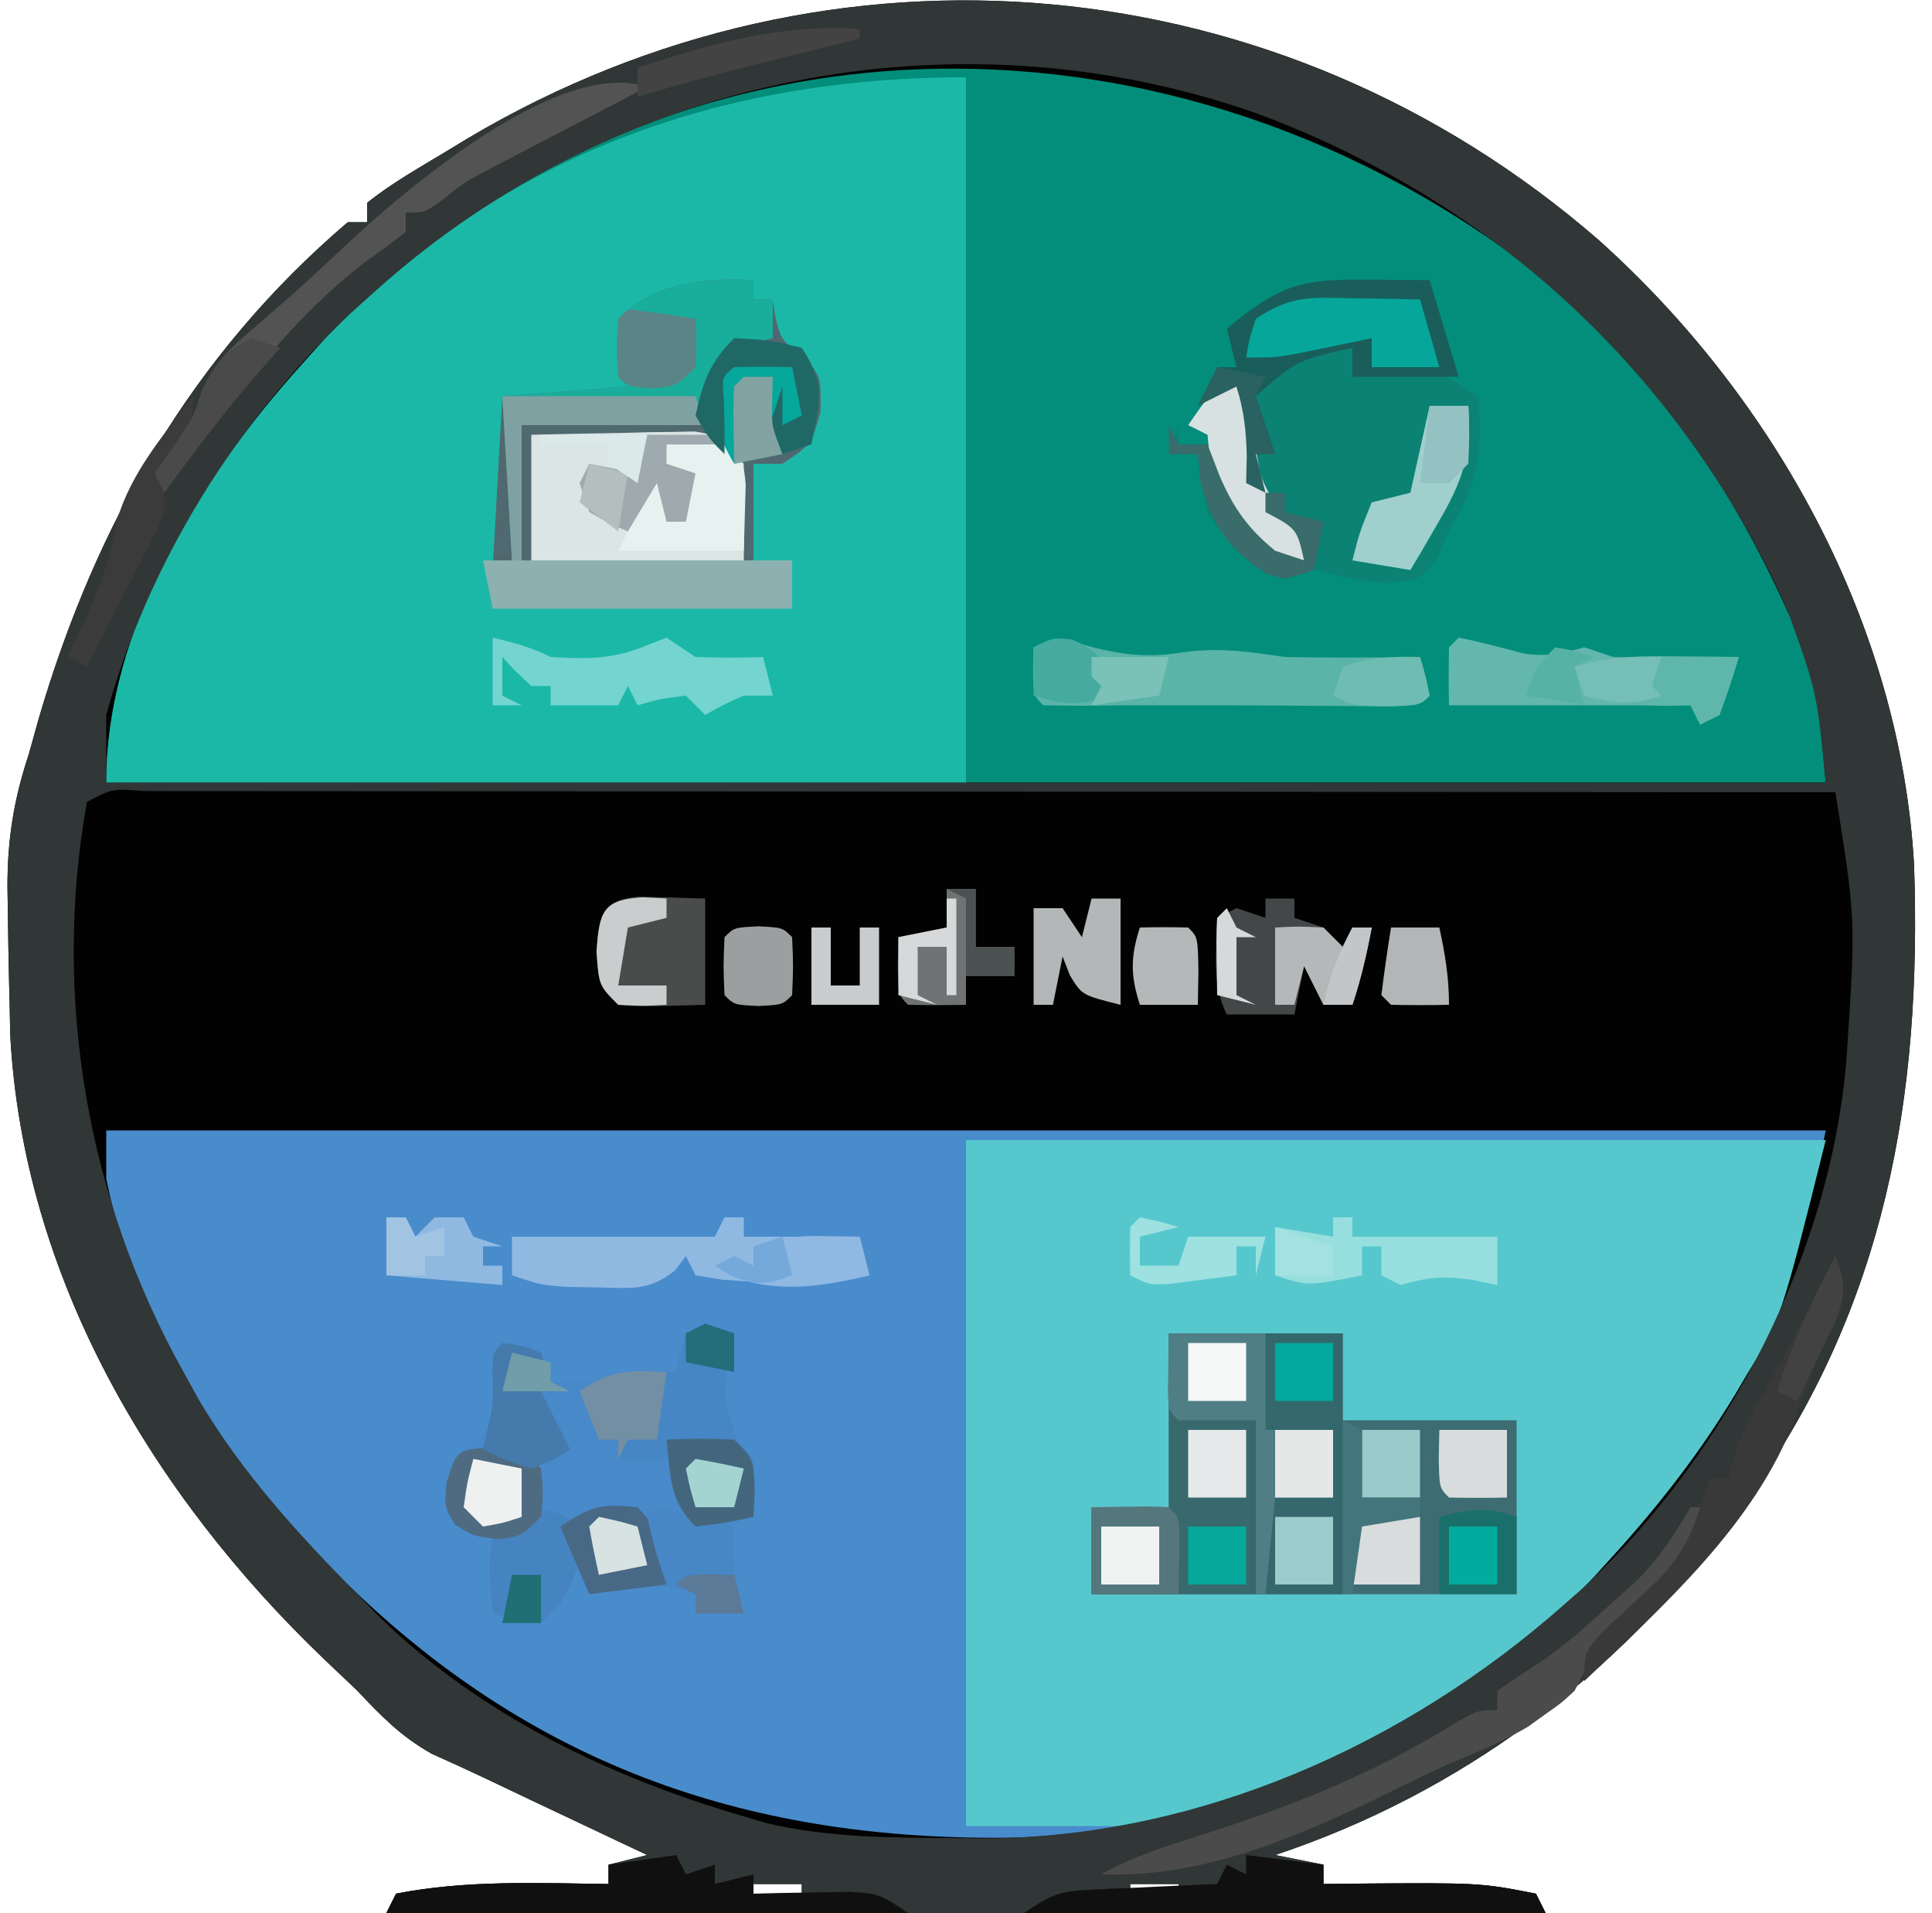<?xml version="1.0" encoding="UTF-8"?>
<svg version="1.1" xmlns="http://www.w3.org/2000/svg" width="200" height="198">
<path d="M0 0 C18.265 16.383 31.237 39.831 32.645 64.669 C33.468 88.612 29.697 110.286 15.502 130.153 C14.97 130.908 14.437 131.664 13.889 132.442 C1.896 148.643 -14.328 160.763 -33.498 167.153 C-31.848 167.483 -30.198 167.813 -28.498 168.153 C-28.498 168.813 -28.498 169.473 -28.498 170.153 C-27.58 170.141 -26.662 170.13 -25.717 170.118 C-12.281 170.019 -12.281 170.019 -6.498 171.153 C-6.168 171.813 -5.838 172.473 -5.498 173.153 C-45.098 173.153 -84.698 173.153 -125.498 173.153 C-125.168 172.493 -124.838 171.833 -124.498 171.153 C-117.239 169.73 -109.866 170.06 -102.498 170.153 C-102.498 169.493 -102.498 168.833 -102.498 168.153 C-101.178 167.823 -99.858 167.493 -98.498 167.153 C-99.042 166.896 -99.586 166.639 -100.147 166.375 C-102.639 165.197 -105.131 164.019 -107.623 162.841 C-108.907 162.234 -108.907 162.234 -110.217 161.616 C-111.893 160.823 -113.568 160.026 -115.241 159.225 C-117.083 158.35 -118.941 157.507 -120.802 156.673 C-123.977 154.883 -126.004 152.81 -128.498 150.153 C-129.644 149.055 -130.795 147.963 -131.951 146.876 C-149.721 129.867 -163.111 107.397 -164.443 82.204 C-164.461 81.197 -164.479 80.19 -164.498 79.153 C-164.517 78.429 -164.536 77.705 -164.555 76.959 C-164.617 74.44 -164.655 71.922 -164.685 69.403 C-164.705 68.196 -164.705 68.196 -164.726 66.964 C-164.731 61.996 -164.074 57.914 -162.498 53.153 C-162.165 51.958 -161.833 50.763 -161.49 49.532 C-155.61 29.445 -145.611 11.88 -129.498 -1.847 C-128.838 -1.847 -128.178 -1.847 -127.498 -1.847 C-127.498 -2.507 -127.498 -3.167 -127.498 -3.847 C-125.001 -5.862 -122.178 -7.438 -119.435 -9.097 C-118.619 -9.591 -117.803 -10.086 -116.962 -10.595 C-79.25 -32.918 -32.947 -28.615 0 0 Z M-43.498 169.153 C-39.498 170.153 -39.498 170.153 -39.498 170.153 Z M-87.498 170.153 C-87.498 170.483 -87.498 170.813 -87.498 171.153 C-85.848 171.153 -84.198 171.153 -82.498 171.153 C-82.498 170.823 -82.498 170.493 -82.498 170.153 C-84.148 170.153 -85.798 170.153 -87.498 170.153 Z M-48.498 170.153 C-48.498 170.483 -48.498 170.813 -48.498 171.153 C-46.848 171.153 -45.198 171.153 -43.498 171.153 C-43.498 170.823 -43.498 170.493 -43.498 170.153 C-45.148 170.153 -46.798 170.153 -48.498 170.153 Z M-81.498 171.153 C-77.498 172.153 -77.498 172.153 -77.498 172.153 Z M-54.498 171.153 C-54.498 171.483 -54.498 171.813 -54.498 172.153 C-52.848 172.153 -51.198 172.153 -49.498 172.153 C-49.498 171.823 -49.498 171.493 -49.498 171.153 C-51.148 171.153 -52.798 171.153 -54.498 171.153 Z " fill="#020202" transform="translate(165.498,24.847)"/>
<path d="M0 0 C11.164 9.233 19.121 21.213 25.062 34.312 C25.493 35.244 25.493 35.244 25.933 36.194 C28.298 41.753 28.349 45.493 29 52 C-29.74 52 -88.48 52 -149 52 C-149 36.119 -139.408 20.603 -129 9 C-128.188 8.094 -127.376 7.188 -126.539 6.254 C-92.09 -30.165 -37.953 -30.156 0 0 Z " fill="#038E7B" transform="translate(160,29)"/>
<path d="M0 0 C58.74 0 117.48 0 178 0 C174.588 17.058 167.755 31.125 156 44 C155.341 44.728 154.683 45.457 154.004 46.207 C138.988 62.008 115.627 72.54 93.898 73.203 C67.016 73.585 44.568 66.012 25 47 C24.388 46.45 23.775 45.899 23.145 45.332 C12.182 35.172 2.896 19.66 0 5 C0 3.35 0 1.7 0 0 Z " fill="#498CCC" transform="translate(11,117)"/>
<path d="M0 0 C0 24.09 0 48.18 0 73 C-29.37 73 -58.74 73 -89 73 C-89 57.119 -79.408 41.603 -69 30 C-68.188 29.094 -67.376 28.188 -66.539 27.254 C-48.556 8.243 -25.829 0 0 0 Z " fill="#1BB8A7" transform="translate(100,8)"/>
<path d="M0 0 C29.37 0 58.74 0 89 0 C84.363 18.548 84.363 18.548 80.812 24.312 C80.425 24.969 80.038 25.626 79.639 26.303 C75.986 32.339 71.753 37.787 67 43 C66.343 43.727 65.685 44.454 65.008 45.203 C52.614 58.244 35.212 66.485 18 71 C12.06 71 6.12 71 0 71 C0 47.57 0 24.14 0 0 Z " fill="#56C8CD" transform="translate(100,118)"/>
<path d="M0 0 C18.265 16.383 31.237 39.831 32.645 64.669 C33.468 88.612 29.697 110.286 15.502 130.153 C14.97 130.908 14.437 131.664 13.889 132.442 C1.896 148.643 -14.328 160.763 -33.498 167.153 C-31.848 167.483 -30.198 167.813 -28.498 168.153 C-28.498 168.813 -28.498 169.473 -28.498 170.153 C-27.58 170.141 -26.662 170.13 -25.717 170.118 C-12.281 170.019 -12.281 170.019 -6.498 171.153 C-6.168 171.813 -5.838 172.473 -5.498 173.153 C-45.098 173.153 -84.698 173.153 -125.498 173.153 C-125.168 172.493 -124.838 171.833 -124.498 171.153 C-117.239 169.73 -109.866 170.06 -102.498 170.153 C-102.498 169.493 -102.498 168.833 -102.498 168.153 C-101.178 167.823 -99.858 167.493 -98.498 167.153 C-99.042 166.896 -99.586 166.639 -100.147 166.375 C-102.639 165.197 -105.131 164.019 -107.623 162.841 C-108.907 162.234 -108.907 162.234 -110.217 161.616 C-111.893 160.823 -113.568 160.026 -115.241 159.225 C-117.083 158.35 -118.941 157.507 -120.802 156.673 C-123.977 154.883 -126.004 152.81 -128.498 150.153 C-129.644 149.055 -130.795 147.963 -131.951 146.876 C-149.721 129.867 -163.111 107.397 -164.443 82.204 C-164.461 81.197 -164.479 80.19 -164.498 79.153 C-164.517 78.429 -164.536 77.705 -164.555 76.959 C-164.617 74.44 -164.655 71.922 -164.685 69.403 C-164.705 68.196 -164.705 68.196 -164.726 66.964 C-164.731 61.996 -164.074 57.914 -162.498 53.153 C-162.165 51.958 -161.833 50.763 -161.49 49.532 C-155.61 29.445 -145.611 11.88 -129.498 -1.847 C-128.838 -1.847 -128.178 -1.847 -127.498 -1.847 C-127.498 -2.507 -127.498 -3.167 -127.498 -3.847 C-125.001 -5.862 -122.178 -7.438 -119.435 -9.097 C-118.619 -9.591 -117.803 -10.086 -116.962 -10.595 C-79.25 -32.918 -32.947 -28.615 0 0 Z M-126.498 5.153 C-127.404 5.965 -128.31 6.777 -129.244 7.614 C-141.015 18.748 -150.189 33.441 -154.498 49.153 C-154.498 51.463 -154.498 53.773 -154.498 56.153 C-95.758 56.153 -37.018 56.153 23.502 56.153 C22.601 46.868 22.601 46.868 19.627 38.528 C19.323 37.855 19.019 37.182 18.706 36.488 C7.671 13.102 -11.254 -4.149 -35.456 -13.132 C-66.692 -24.076 -101.777 -17.021 -126.498 5.153 Z M-156.498 58.153 C-160.127 78.314 -156.457 99.37 -146.498 117.153 C-145.963 118.124 -145.428 119.094 -144.877 120.094 C-140.39 127.659 -134.634 133.923 -128.498 140.153 C-127.717 140.959 -126.935 141.764 -126.131 142.594 C-115.699 152.692 -102.335 159.132 -88.498 163.153 C-87.239 163.52 -87.239 163.52 -85.955 163.895 C-79.527 165.387 -73.002 165.352 -66.435 165.403 C-65.513 165.413 -64.591 165.422 -63.64 165.432 C-41.441 165.327 -19.934 155.747 -3.498 141.153 C-2.813 140.551 -2.129 139.949 -1.424 139.329 C13.486 125.357 24.4 104.217 25.724 83.713 C26.6 70.26 26.6 70.26 24.502 57.153 C1.05 57.13 -22.401 57.112 -45.853 57.101 C-56.742 57.096 -67.63 57.089 -78.518 57.078 C-88.005 57.068 -97.491 57.061 -106.978 57.059 C-112.004 57.058 -117.03 57.055 -122.057 57.047 C-126.782 57.041 -131.507 57.038 -136.232 57.04 C-137.972 57.04 -139.711 57.038 -141.451 57.034 C-143.815 57.029 -146.18 57.03 -148.544 57.033 C-149.242 57.03 -149.939 57.027 -150.658 57.024 C-153.855 56.766 -153.855 56.766 -156.498 58.153 Z M-43.498 169.153 C-39.498 170.153 -39.498 170.153 -39.498 170.153 Z M-87.498 170.153 C-87.498 170.483 -87.498 170.813 -87.498 171.153 C-85.848 171.153 -84.198 171.153 -82.498 171.153 C-82.498 170.823 -82.498 170.493 -82.498 170.153 C-84.148 170.153 -85.798 170.153 -87.498 170.153 Z M-48.498 170.153 C-48.498 170.483 -48.498 170.813 -48.498 171.153 C-46.848 171.153 -45.198 171.153 -43.498 171.153 C-43.498 170.823 -43.498 170.493 -43.498 170.153 C-45.148 170.153 -46.798 170.153 -48.498 170.153 Z M-81.498 171.153 C-77.498 172.153 -77.498 172.153 -77.498 172.153 Z M-54.498 171.153 C-54.498 171.483 -54.498 171.813 -54.498 172.153 C-52.848 172.153 -51.198 172.153 -49.498 172.153 C-49.498 171.823 -49.498 171.493 -49.498 171.153 C-51.148 171.153 -52.798 171.153 -54.498 171.153 Z " fill="#303736" transform="translate(165.498,24.847)"/>
<path d="M0 0 C5.94 0 11.88 0 18 0 C18 2.97 18 5.94 18 9 C23.94 9 29.88 9 36 9 C36 14.94 36 20.88 36 27 C21.48 27 6.96 27 -8 27 C-8 24.03 -8 21.06 -8 18 C-5.36 18 -2.72 18 0 18 C0 12.06 0 6.12 0 0 Z " fill="#3D6C73" transform="translate(121,138)"/>
<path d="M0 0 C0 0.66 0 1.32 0 2 C0.66 2 1.32 2 2 2 C2.124 2.866 2.124 2.866 2.25 3.75 C2.846 6.185 2.846 6.185 5.125 7.812 C7 10 7 10 6.938 13.625 C6 17 6 17 3 19 C2.01 19 1.02 19 0 19 C0 22.3 0 25.6 0 29 C0.99 29.33 1.98 29.66 3 30 C-6.9 30 -16.8 30 -27 30 C-26.505 21.09 -26.505 21.09 -26 12 C-19.565 11.505 -19.565 11.505 -13 11 C-13.33 10.67 -13.66 10.34 -14 10 C-14.188 7.062 -14.188 7.062 -14 4 C-10.288 0.288 -5.097 -0.309 0 0 Z " fill="#50686F" transform="translate(78,29)"/>
<path d="M0 0 C0.99 0.33 1.98 0.66 3 1 C2.893 1.603 2.786 2.207 2.676 2.828 C1.736 7.745 1.736 7.745 3.438 12.188 C3.953 12.786 4.469 13.384 5 14 C5.188 17.25 5.188 17.25 5 20 C4.34 20 3.68 20 3 20 C2.92 23.522 2.96 26.62 4 30 C2.35 30 0.7 30 -1 30 C-1 29.34 -1 28.68 -1 28 C-4.982 26.946 -7.982 27.159 -12 28 C-13.32 25.36 -14.64 22.72 -16 20 C-16.99 20.66 -17.98 21.32 -19 22 C-21.892 22.361 -23.393 22.384 -25.875 20.812 C-27 19 -27 19 -26.938 16.562 C-26 14 -26 14 -23.938 12.125 C-21.61 10.015 -21.61 10.015 -21.75 6.25 C-21.874 4.641 -21.874 4.641 -22 3 C-20.68 2.67 -19.36 2.34 -18 2 C-17.34 3.32 -16.68 4.64 -16 6 C-14.334 6.043 -12.666 6.041 -11 6 C-10.67 5.67 -10.34 5.34 -10 5 C-7.667 4.959 -5.333 4.958 -3 5 C-2.876 4.361 -2.752 3.721 -2.625 3.062 C-2.316 2.042 -2.316 2.042 -2 1 C-1.34 0.67 -0.68 0.34 0 0 Z " fill="#4889CA" transform="translate(73,137)"/>
<path d="M0 0 C0 0.99 0 1.98 0 3 C1.031 2.965 1.031 2.965 2.082 2.93 C3.434 2.903 3.434 2.903 4.812 2.875 C5.706 2.852 6.599 2.829 7.52 2.805 C10 3 10 3 13 5 C13.57 10.696 12.992 14.013 10 19 C9.588 19.949 9.175 20.898 8.75 21.875 C7 24 7 24 3.562 24.375 C0.886 24.093 -1.417 23.646 -4 23 C-4.99 23.33 -5.98 23.66 -7 24 C-10.855 22.756 -12.811 20.321 -15 17 C-15.75 13.688 -15.75 13.688 -16 11 C-16.99 11 -17.98 11 -19 11 C-18.67 10.01 -18.34 9.02 -18 8 C-18 8.66 -18 9.32 -18 10 C-17.01 10 -16.02 10 -15 10 C-14.381 11.609 -14.381 11.609 -13.75 13.25 C-12.343 16.529 -10.809 18.718 -8 21 C-7.01 21.33 -6.02 21.66 -5 22 C-5.752 18.722 -5.752 18.722 -9 17 C-9.688 13.875 -9.688 13.875 -10 11 C-9.34 11 -8.68 11 -8 11 C-8.99 8.69 -9.98 6.38 -11 4 C-7.203 1.174 -4.814 -0.566 0 0 Z " fill="#0C8274" transform="translate(140,36)"/>
<path d="M0 0 C3.3 0 6.6 0 10 0 C10 3.3 10 6.6 10 10 C12.31 10 14.62 10 17 10 C17 12.31 17 14.62 17 17 C15.02 17 13.04 17 11 17 C10.67 20.3 10.34 23.6 10 27 C4.06 27 -1.88 27 -8 27 C-8 24.03 -8 21.06 -8 18 C-5.36 18 -2.72 18 0 18 C0 12.06 0 6.12 0 0 Z " fill="#38696D" transform="translate(121,138)"/>
<path d="M0 0 C3.105 -0.081 6.207 -0.14 9.312 -0.188 C10.194 -0.213 11.075 -0.238 11.982 -0.264 C13.254 -0.278 13.254 -0.278 14.551 -0.293 C15.721 -0.317 15.721 -0.317 16.915 -0.341 C19 0 19 0 22 3 C22 6.3 22 9.6 22 13 C14.74 13 7.48 13 0 13 C0 8.71 0 4.42 0 0 Z " fill="#DAE5E4" transform="translate(55,45)"/>
<path d="M0 0 C1.281 0.009 2.563 0.018 3.883 0.027 C4.87 0.039 5.858 0.051 6.875 0.062 C7.865 3.362 8.855 6.662 9.875 10.062 C6.245 10.062 2.615 10.062 -1.125 10.062 C-1.125 9.072 -1.125 8.082 -1.125 7.062 C-6.844 8.344 -6.844 8.344 -11.125 12.062 C-10.465 14.043 -9.805 16.023 -9.125 18.062 C-9.785 18.062 -10.445 18.062 -11.125 18.062 C-10.795 19.383 -10.465 20.703 -10.125 22.062 C-10.785 21.733 -11.445 21.402 -12.125 21.062 C-12.104 20.155 -12.084 19.247 -12.062 18.312 C-12.114 15.636 -12.347 13.593 -13.125 11.062 C-15.105 12.053 -15.105 12.053 -17.125 13.062 C-16.465 11.742 -15.805 10.422 -15.125 9.062 C-14.465 9.062 -13.805 9.062 -13.125 9.062 C-13.455 7.742 -13.785 6.423 -14.125 5.062 C-8.906 0.805 -6.784 -0.062 0 0 Z " fill="#195E5B" transform="translate(141.125,28.938)"/>
<path d="M0 0 C0 0.66 0 1.32 0 2 C0.66 2 1.32 2 2 2 C2 3.32 2 4.64 2 6 C1.216 6.206 0.432 6.412 -0.375 6.625 C-3.297 7.804 -3.297 7.804 -4.312 11.062 C-5.038 13.659 -5.038 13.659 -5 15 C-11.27 15 -17.54 15 -24 15 C-24 19.62 -24 24.24 -24 29 C-24.33 29 -24.66 29 -25 29 C-25.33 23.39 -25.66 17.78 -26 12 C-19.565 11.505 -19.565 11.505 -13 11 C-13.33 10.67 -13.66 10.34 -14 10 C-14.188 7.062 -14.188 7.062 -14 4 C-10.288 0.288 -5.097 -0.309 0 0 Z " fill="#19AD9C" transform="translate(78,29)"/>
<path d="M0 0 C3.222 0.78 5.724 1.081 9 0.562 C13.038 -0.024 15.853 0.416 19.875 1 C24.543 1.092 29.207 1.058 33.875 1 C34.438 2.938 34.438 2.938 34.875 5 C33.875 6 33.875 6 29.91 6.098 C28.253 6.091 26.595 6.079 24.938 6.062 C24.1 6.058 23.263 6.053 22.4 6.049 C20.846 6.04 19.292 6.029 17.739 6.016 C16.451 6.005 15.163 6 13.875 6 C10.208 6 6.542 6 2.875 6 C1.833 6.017 1.833 6.017 0.77 6.035 C-1.195 6.061 -3.16 6.032 -5.125 6 C-6.125 5 -6.125 5 -6.188 2.438 C-6.167 1.633 -6.146 0.829 -6.125 0 C-3.551 -1.287 -2.727 -0.76 0 0 Z " fill="#5AB4A8" transform="translate(113.125,67)"/>
<path d="M0 0 C0.99 0.33 1.98 0.66 3 1 C2.893 1.603 2.786 2.207 2.676 2.828 C1.736 7.745 1.736 7.745 3.438 12.188 C3.953 12.786 4.469 13.384 5 14 C5.188 17.25 5.188 17.25 5 20 C2.125 20.625 2.125 20.625 -1 21 C-3 19 -3 19 -3.125 16.375 C-3.084 15.591 -3.042 14.807 -3 14 C-4.98 14 -6.96 14 -9 14 C-9 13.34 -9 12.68 -9 12 C-9.66 12 -10.32 12 -11 12 C-11.66 10.35 -12.32 8.7 -13 7 C-9.356 4.571 -7.288 4.838 -3 5 C-2.876 4.361 -2.752 3.721 -2.625 3.062 C-2.419 2.382 -2.212 1.701 -2 1 C-1.34 0.67 -0.68 0.34 0 0 Z " fill="#4786C5" transform="translate(73,137)"/>
<path d="M0 0 C2.64 0 5.28 0 8 0 C8 8.91 8 17.82 8 27 C5.36 27 2.72 27 0 27 C0 23.37 0 19.74 0 16 C2.31 16.33 4.62 16.66 7 17 C7 14.69 7 12.38 7 10 C4.69 10 2.38 10 0 10 C0 6.7 0 3.4 0 0 Z " fill="#34686C" transform="translate(131,138)"/>
<path d="M0 0 C3.3 0 6.6 0 10 0 C10 3.3 10 6.6 10 10 C12.31 10 14.62 10 17 10 C17 12.31 17 14.62 17 17 C15.02 17 13.04 17 11 17 C10.67 20.3 10.34 23.6 10 27 C9.67 27 9.34 27 9 27 C9 21.06 9 15.12 9 9 C6.36 9 3.72 9 1 9 C0 8 0 8 -0.098 6.152 C-0.065 4.102 -0.033 2.051 0 0 Z " fill="#4F7E84" transform="translate(121,138)"/>
<path d="M0 0 C0.66 0 1.32 0 2 0 C2 0.66 2 1.32 2 2 C5.96 2 9.92 2 14 2 C14.495 3.98 14.495 3.98 15 6 C10.949 7.013 7.405 7.002 3.25 6.688 C2.1 6.609 0.95 6.53 -0.234 6.449 C-1.603 6.227 -1.603 6.227 -3 6 C-3.33 5.34 -3.66 4.68 -4 4 C-4.371 4.49 -4.742 4.98 -5.125 5.484 C-7.77 7.622 -9.644 7.332 -13 7.25 C-14.052 7.235 -15.104 7.219 -16.188 7.203 C-19 7 -19 7 -22 6 C-22 4.68 -22 3.36 -22 2 C-15.07 2 -8.14 2 -1 2 C-0.67 1.34 -0.34 0.68 0 0 Z " fill="#90B9E2" transform="translate(75,126)"/>
<path d="M0 0 C0.66 0 1.32 0 2 0 C0.587 4.654 -2.091 7.389 -5.562 10.625 C-9.564 14.251 -9.564 14.251 -12 19 C-13.383 20.281 -13.383 20.281 -15.125 21.5 C-15.684 21.902 -16.244 22.304 -16.82 22.719 C-19.179 24.105 -21.615 25.157 -24.14 26.206 C-27.169 27.499 -30.103 28.992 -33.062 30.438 C-41.878 34.63 -51.089 38.373 -61 38 C-57.758 36.172 -54.385 35.112 -50.856 33.995 C-41.435 31.015 -32.735 27.561 -24.301 22.324 C-22 21 -22 21 -20 21 C-20 20.34 -20 19.68 -20 19 C-18.578 18.023 -17.15 17.053 -15.693 16.128 C-13.016 14.344 -10.694 12.218 -8.312 10.062 C-7.381 9.228 -6.449 8.394 -5.488 7.535 C-3.145 5.148 -1.691 2.855 0 0 Z " fill="#4B4B4B" transform="translate(175,156)"/>
<path d="M0 0 C0.33 0.66 0.66 1.32 1 2 C1.99 1.67 2.98 1.34 4 1 C4 1.66 4 2.32 4 3 C5.32 2.67 6.64 2.34 8 2 C8 2.66 8 3.32 8 4 C8.904 3.977 9.807 3.954 10.738 3.93 C11.918 3.912 13.097 3.894 14.312 3.875 C16.07 3.84 16.07 3.84 17.863 3.805 C21 4 21 4 24 6 C6.18 6 -11.64 6 -30 6 C-29.67 5.34 -29.34 4.68 -29 4 C-21.742 2.577 -14.368 2.907 -7 3 C-7 2.34 -7 1.68 -7 1 C-3.535 0.505 -3.535 0.505 0 0 Z " fill="#101010" transform="translate(70,192)"/>
<path d="M0 0 C2.64 0.33 5.28 0.66 8 1 C8 1.66 8 2.32 8 3 C8.918 2.988 9.836 2.977 10.781 2.965 C24.217 2.866 24.217 2.866 30 4 C30.495 4.99 30.495 4.99 31 6 C13.18 6 -4.64 6 -23 6 C-20.037 4.024 -19.32 3.736 -15.988 3.586 C-15.231 3.547 -14.474 3.509 -13.693 3.469 C-12.908 3.438 -12.122 3.407 -11.312 3.375 C-10.515 3.336 -9.718 3.298 -8.896 3.258 C-6.931 3.164 -4.966 3.081 -3 3 C-2.67 2.34 -2.34 1.68 -2 1 C-1.34 1.33 -0.68 1.66 0 2 C0 1.34 0 0.68 0 0 Z " fill="#101010" transform="translate(129,192)"/>
<path d="M0 0 C2.256 0.439 4.454 1.037 6.676 1.625 C9.167 2.027 10.597 1.634 13 1 C13.99 1.33 14.98 1.66 16 2 C18.228 2.069 20.458 2.085 22.688 2.062 C23.867 2.053 25.046 2.044 26.262 2.035 C27.165 2.024 28.069 2.012 29 2 C28.398 4.02 27.727 6.021 27 8 C26.01 8.495 26.01 8.495 25 9 C24.67 8.34 24.34 7.68 24 7 C23.093 7 22.185 7 21.25 7 C13.833 7 6.417 7 -1 7 C-1.043 5 -1.041 3 -1 1 C-0.67 0.67 -0.34 0.34 0 0 Z " fill="#63B7AC" transform="translate(151,66)"/>
<path d="M0 0 C10.56 0 21.12 0 32 0 C32 1.65 32 3.3 32 5 C21.77 5 11.54 5 1 5 C0.67 3.35 0.34 1.7 0 0 Z " fill="#8CB1B0" transform="translate(50,58)"/>
<path d="M0 0 C-0.832 0.431 -0.832 0.431 -1.681 0.87 C-4.206 2.181 -6.728 3.497 -9.25 4.812 C-10.123 5.264 -10.995 5.716 -11.895 6.182 C-12.739 6.623 -13.583 7.065 -14.453 7.52 C-15.228 7.923 -16.003 8.326 -16.802 8.741 C-19.058 9.968 -19.058 9.968 -21.159 11.655 C-23 13 -23 13 -25 13 C-25 13.66 -25 14.32 -25 15 C-26.252 16.01 -27.555 16.957 -28.875 17.875 C-37.438 24.334 -43.755 33.369 -50 42 C-50.33 41.34 -50.66 40.68 -51 40 C-50.381 39.113 -49.763 38.226 -49.125 37.312 C-46.983 34.257 -46.983 34.257 -46.148 31.559 C-44.751 28.445 -43.087 26.961 -40.5 24.75 C-36.508 21.314 -36.508 21.314 -32.645 17.734 C-26.284 11.64 -9.506 -3.169 0 0 Z " fill="#535353" transform="translate(67,9)"/>
<path d="M0 0 C2.169 0.506 4 1 6 2 C9.651 2.207 12.342 2.269 15.75 0.875 C16.864 0.442 16.864 0.442 18 0 C18.99 0.66 19.98 1.32 21 2 C23.332 2.079 25.668 2.088 28 2 C28.33 3.32 28.66 4.64 29 6 C28.01 6 27.02 6 26 6 C23.85 6.95 23.85 6.95 22 8 C21.34 7.34 20.68 6.68 20 6 C17.397 6.32 17.397 6.32 15 7 C14.67 6.34 14.34 5.68 14 5 C13.67 5.66 13.34 6.32 13 7 C10.69 7 8.38 7 6 7 C6 6.34 6 5.68 6 5 C5.34 5 4.68 5 4 5 C2.375 3.5 2.375 3.5 1 2 C1 3.32 1 4.64 1 6 C1.66 6.33 2.32 6.66 3 7 C2.01 7 1.02 7 0 7 C0 4.69 0 2.38 0 0 Z " fill="#74D4D0" transform="translate(51,66)"/>
<path d="M0 0 C0.99 0 1.98 0 3 0 C3 0.66 3 1.32 3 2 C3.99 2.33 4.98 2.66 6 3 C6.66 3.66 7.32 4.32 8 5 C8.33 4.34 8.66 3.68 9 3 C9.66 3 10.32 3 11 3 C10.477 5.763 9.891 8.326 9 11 C8.01 11 7.02 11 6 11 C5.34 9.68 4.68 8.36 4 7 C3.67 8.65 3.34 10.3 3 12 C0.69 12 -1.62 12 -4 12 C-5.607 8.785 -5.057 5.564 -5 2 C-4.34 1.67 -3.68 1.34 -3 1 C-2.01 1.33 -1.02 1.66 0 2 C0 1.34 0 0.68 0 0 Z " fill="#434748" transform="translate(131,93)"/>
<path d="M0 0 C2.279 0.065 4.557 0.13 6.836 0.195 C6.836 3.825 6.836 7.455 6.836 11.195 C0 11.391 0 11.391 -2.164 11.195 C-4.164 9.195 -4.164 9.195 -4.414 5.695 C-4.147 1.955 -3.958 0.357 0 0 Z " fill="#4A4B4B" transform="translate(66.164,92.805)"/>
<path d="M0 0 C0.838 2.386 1.117 3.638 0.328 6.078 C-0.028 6.795 -0.383 7.512 -0.75 8.25 C-2.143 11.135 -3.227 13.73 -4.188 16.812 C-8.196 27.617 -17.819 36.231 -26 44 C-26 41 -26 41 -23.883 38.695 C-22.05 36.987 -20.216 35.278 -18.383 33.57 C-16.026 31.028 -15.024 29.266 -14 26 C-13.67 25.01 -13.34 24.02 -13 23 C-12.34 23 -11.68 23 -11 23 C-10.893 22.448 -10.786 21.897 -10.676 21.328 C-9.865 18.536 -8.616 16.282 -7.188 13.75 C-4.664 9.22 -2.284 4.655 0 0 Z " fill="#393939" transform="translate(190,130)"/>
<path d="M0 0 C2.875 -0.125 2.875 -0.125 6 0 C8 2 8 2 8.195 4.164 C8.13 6.443 8.065 8.721 8 11 C3.71 11 -0.58 11 -5 11 C-3.68 8.36 -2.36 5.72 -1 3 C-0.34 3.33 0.32 3.66 1 4 C0.67 5.32 0.34 6.64 0 8 C0.66 7.67 1.32 7.34 2 7 C2 5.68 2 4.36 2 3 C1.34 2.67 0.68 2.34 0 2 C0 1.34 0 0.68 0 0 Z " fill="#E6F2F0" transform="translate(69,46)"/>
<path d="M0 0 C1.272 0.018 2.545 0.036 3.855 0.055 C5.319 0.089 5.319 0.089 6.812 0.125 C7.473 2.435 8.133 4.745 8.812 7.125 C6.503 7.125 4.192 7.125 1.812 7.125 C1.812 6.135 1.812 5.145 1.812 4.125 C1.125 4.269 0.438 4.414 -0.27 4.562 C-1.171 4.748 -2.072 4.934 -3 5.125 C-3.893 5.311 -4.787 5.496 -5.707 5.688 C-8.188 6.125 -8.188 6.125 -11.188 6.125 C-10.875 4.25 -10.875 4.25 -10.188 2.125 C-6.451 -0.366 -4.443 -0.082 0 0 Z " fill="#06A79A" transform="translate(140.188,30.875)"/>
<path d="M0 0 C0.66 0 1.32 0 2 0 C2 0.66 2 1.32 2 2 C6.95 2 11.9 2 17 2 C17 3.65 17 5.3 17 7 C16.093 6.814 15.185 6.629 14.25 6.438 C11.252 6.034 9.808 6.198 7 7 C6.34 6.67 5.68 6.34 5 6 C5 5.01 5 4.02 5 3 C4.34 3 3.68 3 3 3 C3 3.99 3 4.98 3 6 C-2.625 7.125 -2.625 7.125 -6 6 C-6 4.35 -6 2.7 -6 1 C-3.03 1.495 -3.03 1.495 0 2 C0 1.34 0 0.68 0 0 Z " fill="#97DFDE" transform="translate(138,126)"/>
<path d="M0 0 C0.99 0 1.98 0 3 0 C3 1.98 3 3.96 3 6 C4.32 6 5.64 6 7 6 C7 6.99 7 7.98 7 9 C5.35 9 3.7 9 2 9 C2 9.99 2 10.98 2 12 C0 12.043 -2 12.041 -4 12 C-5 11 -5 11 -5.062 7.938 C-5.042 6.968 -5.021 5.999 -5 5 C-3.35 4.67 -1.7 4.34 0 4 C0 2.68 0 1.36 0 0 Z " fill="#707374" transform="translate(98,92)"/>
<path d="M0 0 C1.32 0 2.64 0 4 0 C4.349 4.898 3.468 7.659 1 11.875 C0.443 12.842 -0.114 13.809 -0.688 14.805 C-1.337 15.891 -1.337 15.891 -2 17 C-3.98 16.67 -5.96 16.34 -8 16 C-7.25 13.062 -7.25 13.062 -6 10 C-4.68 9.67 -3.36 9.34 -2 9 C-1.34 6.03 -0.68 3.06 0 0 Z " fill="#9FD0CE" transform="translate(148,42)"/>
<path d="M0 0 C6.152 -0.098 6.152 -0.098 8 0 C9 1 9 1 9.098 2.848 C9.049 5.924 9.049 5.924 9 9 C6.03 9 3.06 9 0 9 C0 6.03 0 3.06 0 0 Z " fill="#54777D" transform="translate(113,156)"/>
<path d="M0 0 C0.66 0 1.32 0 2 0 C3.007 2.886 3.942 5.593 4.375 8.625 C5.174 11.659 6.78 12.851 9 15 C9 15.99 9 16.98 9 18 C4.712 17.524 2.634 15.274 0 12 C-0.688 8.25 -0.688 8.25 -1 5 C-1.66 4.67 -2.32 4.34 -3 4 C-1.625 2 -1.625 2 0 0 Z " fill="#D7E1E1" transform="translate(126,40)"/>
<path d="M0 0 C0.557 0.392 1.114 0.784 1.688 1.188 C1.688 4.987 1.536 6.107 -0.312 9.188 C-0.973 9.848 -1.633 10.508 -2.312 11.188 C-4.938 10.812 -4.938 10.812 -7.312 10.188 C-7.745 4.907 -7.745 4.907 -7.312 2.188 C-4.677 -0.301 -3.51 -1.233 0 0 Z " fill="#4684C1" transform="translate(58.312,156.812)"/>
<path d="M0 0 C3.062 0.188 3.062 0.188 5.062 2.188 C5.312 4.688 5.312 4.688 5.062 7.188 C3.062 9.188 3.062 9.188 0.625 9.5 C-1.938 9.188 -1.938 9.188 -3.812 8 C-4.938 6.188 -4.938 6.188 -4.688 3.562 C-3.636 0.232 -3.636 0.232 0 0 Z " fill="#4F6B82" transform="translate(50.938,149.812)"/>
<path d="M0 0 C6.6 0 13.2 0 20 0 C20.33 0.99 20.66 1.98 21 3 C14.73 3 8.46 3 2 3 C2 7.62 2 12.24 2 17 C1.67 17 1.34 17 1 17 C0.67 11.39 0.34 5.78 0 0 Z " fill="#7FA1A1" transform="translate(52,41)"/>
<path d="M0 0 C0.99 0.103 1.98 0.206 3 0.312 C5 3.312 5 3.312 4.625 5.5 C4.419 6.098 4.213 6.696 4 7.312 C3.01 7.312 2.02 7.312 1 7.312 C1.33 8.303 1.66 9.293 2 10.312 C0.35 10.643 -1.3 10.973 -3 11.312 C-4.847 8.197 -5.381 5.93 -5 2.312 C-3 0.312 -3 0.312 0 0 Z " fill="#05A89B" transform="translate(79,36.688)"/>
<path d="M0 0 C2.565 2.565 2.54 4.477 3 8 C0.36 8.33 -2.28 8.66 -5 9 C-5.99 6.69 -6.98 4.38 -8 2 C-4.776 -0.149 -3.733 -0.383 0 0 Z " fill="#486985" transform="translate(66,156)"/>
<path d="M0 0 C2 0.25 2 0.25 4 1 C4.33 1.99 4.66 2.98 5 4 C5.66 4.33 6.32 4.66 7 5 C6.01 5 5.02 5 4 5 C4.99 6.98 5.98 8.96 7 11 C5.312 12.125 5.312 12.125 3 13 C0.25 12.125 0.25 12.125 -2 11 C-1.835 10.278 -1.67 9.556 -1.5 8.812 C-0.92 6.025 -0.92 6.025 -1 3.25 C-1 1 -1 1 0 0 Z " fill="#447AAC" transform="translate(52,139)"/>
<path d="M0 0 C1.812 0.375 1.812 0.375 4 1 C4.742 1.186 5.485 1.371 6.25 1.562 C6.827 1.707 7.405 1.851 8 2 C7.979 2.743 7.959 3.485 7.938 4.25 C7.993 6.705 8.307 8.661 9 11 C7.35 11 5.7 11 4 11 C4 10.34 4 9.68 4 9 C3.01 8.67 2.02 8.34 1 8 C-0.188 4.438 -0.188 4.438 -1 1 C-0.67 0.67 -0.34 0.34 0 0 Z " fill="#4787C6" transform="translate(68,156)"/>
<path d="M0 0 C0.99 0 1.98 0 3 0 C3 3.63 3 7.26 3 11 C-1 10 -1 10 -2.25 7.938 C-2.621 6.978 -2.621 6.978 -3 6 C-3.33 7.65 -3.66 9.3 -4 11 C-4.66 11 -5.32 11 -6 11 C-6 7.7 -6 4.4 -6 1 C-5.01 1 -4.02 1 -3 1 C-2.34 1.99 -1.68 2.98 -1 4 C-0.67 2.68 -0.34 1.36 0 0 Z " fill="#B3B7B8" transform="translate(113,93)"/>
<path d="M0 0 C1.756 0.014 1.756 0.014 3.547 0.027 C4.439 0.039 5.331 0.051 6.25 0.062 C5.648 2.083 4.977 4.084 4.25 6.062 C3.26 6.558 3.26 6.558 2.25 7.062 C1.92 6.402 1.59 5.742 1.25 5.062 C0.363 5.083 -0.524 5.104 -1.438 5.125 C-4.372 5.07 -6.905 4.732 -9.75 4.062 C-10.08 3.072 -10.41 2.083 -10.75 1.062 C-7.14 -0.072 -3.766 -0.038 0 0 Z " fill="#5FB6AB" transform="translate(173.75,67.938)"/>
<path d="M0 0 C0 2.64 0 5.28 0 8 C-2.64 8 -5.28 8 -8 8 C-8 5.36 -8 2.72 -8 0 C-4.713 -0.8 -3.29 -1.097 0 0 Z " fill="#1B6F6B" transform="translate(157,157)"/>
<path d="M0 0 C3.375 -0.125 3.375 -0.125 7 0 C9 2 9 2 9.125 5.125 C9.084 6.074 9.043 7.022 9 8 C6.125 8.625 6.125 8.625 3 9 C0.238 6.238 0.421 3.793 0 0 Z " fill="#44667C" transform="translate(69,149)"/>
<path d="M0 0 C2.31 0 4.62 0 7 0 C7 0.33 7 0.66 7 1 C5.35 1 3.7 1 2 1 C2 1.66 2 2.32 2 3 C2.99 3.33 3.98 3.66 5 4 C4.67 5.65 4.34 7.3 4 9 C3.34 9 2.68 9 2 9 C1.67 7.68 1.34 6.36 1 5 C-0.485 7.475 -0.485 7.475 -2 10 C-3.938 9.188 -3.938 9.188 -6 8 C-6.33 7.01 -6.66 6.02 -7 5 C-6.67 4.34 -6.34 3.68 -6 3 C-4.35 3.33 -2.7 3.66 -1 4 C-0.67 2.68 -0.34 1.36 0 0 Z " fill="#9EAAAD" transform="translate(67,45)"/>
<path d="M0 0 C0 3.701 -1.361 5.722 -3 9 C-3 9.99 -3 10.98 -3 12 C-3.734 13.809 -3.734 13.809 -4.75 15.793 C-5.111 16.505 -5.472 17.217 -5.844 17.951 C-6.225 18.689 -6.607 19.427 -7 20.188 C-7.382 20.937 -7.763 21.687 -8.156 22.459 C-9.099 24.309 -10.049 26.155 -11 28 C-11.66 27.67 -12.32 27.34 -13 27 C-12.734 26.443 -12.469 25.886 -12.195 25.312 C-10.468 21.58 -8.926 18.12 -8.188 14.062 C-7.002 8.578 -3.35 4.371 0 0 Z " fill="#3B3B3B" transform="translate(20,41)"/>
<path d="M0 0 C2.339 0.287 4.674 0.619 7 1 C7.125 3.375 7.125 3.375 7 6 C5 8 5 8 2.438 8.188 C0 8 0 8 -1 7 C-1.125 4 -1.125 4 -1 1 C-0.67 0.67 -0.34 0.34 0 0 Z " fill="#5B8486" transform="translate(65,32)"/>
<path d="M0 0 C1.887 0.031 1.887 0.031 3.812 0.062 C4.143 1.383 4.473 2.703 4.812 4.062 C-0.027 5.236 -4.92 5.993 -9.625 4.062 C-10.141 3.732 -10.656 3.402 -11.188 3.062 C-10.527 2.732 -9.867 2.402 -9.188 2.062 C-8.527 2.393 -7.867 2.723 -7.188 3.062 C-7.188 2.402 -7.188 1.742 -7.188 1.062 C-4.437 0.146 -2.828 -0.046 0 0 Z " fill="#8FB8E2" transform="translate(85.188,127.938)"/>
<path d="M0 0 C3.5 0.188 3.5 0.188 7 1 C9.567 4.85 8.833 6.586 8 11 C7.01 11.33 6.02 11.66 5 12 C4.67 11.34 4.34 10.68 4 10 C3.01 9.34 2.02 8.68 1 8 C1.99 8 2.98 8 4 8 C4.33 7.01 4.66 6.02 5 5 C5 6.32 5 7.64 5 9 C5.66 8.67 6.32 8.34 7 8 C6.67 6.35 6.34 4.7 6 3 C4 2.957 2 2.959 0 3 C-1.274 4.044 -1.274 4.044 -1.062 6.375 C-1.042 7.241 -1.021 8.107 -1 9 C-1 9.99 -1 10.98 -1 12 C-2.625 10.375 -2.625 10.375 -4 8 C-3.23 4.501 -2.544 2.544 0 0 Z " fill="#206866" transform="translate(76,35)"/>
<path d="M0 0 C0.66 0 1.32 0 2 0 C2.33 0.66 2.66 1.32 3 2 C3.66 1.34 4.32 0.68 5 0 C5.99 0 6.98 0 8 0 C8.33 0.66 8.66 1.32 9 2 C9.99 2.33 10.98 2.66 12 3 C11.34 3 10.68 3 10 3 C10 3.66 10 4.32 10 5 C10.66 5 11.32 5 12 5 C12 5.66 12 6.32 12 7 C8.04 6.67 4.08 6.34 0 6 C0 4.02 0 2.04 0 0 Z " fill="#90B9E2" transform="translate(40,126)"/>
<path d="M0 0 C2.5 0.125 2.5 0.125 3.5 1.125 C3.625 4.125 3.625 4.125 3.5 7.125 C2.5 8.125 2.5 8.125 0 8.25 C-2.5 8.125 -2.5 8.125 -3.5 7.125 C-3.625 4.125 -3.625 4.125 -3.5 1.125 C-2.5 0.125 -2.5 0.125 0 0 Z " fill="#9C9FA0" transform="translate(78.5,95.875)"/>
<path d="M0 0 C2.375 -0.125 2.375 -0.125 5 0 C5.66 0.66 6.32 1.32 7 2 C7.33 1.34 7.66 0.68 8 0 C8.66 0 9.32 0 10 0 C9.477 2.763 8.891 5.326 8 8 C7.01 8 6.02 8 5 8 C4.34 6.68 3.68 5.36 3 4 C2.67 5.32 2.34 6.64 2 8 C1.34 8 0.68 8 0 8 C0 5.36 0 2.72 0 0 Z " fill="#B5B8B9" transform="translate(132,96)"/>
<path d="M0 0 C-0.33 2.31 -0.66 4.62 -1 7 C-1.99 7 -2.98 7 -4 7 C-4.33 7.66 -4.66 8.32 -5 9 C-5 8.34 -5 7.68 -5 7 C-5.66 7 -6.32 7 -7 7 C-7.66 5.35 -8.32 3.7 -9 2 C-5.565 -0.29 -4.015 -0.178 0 0 Z " fill="#738FA4" transform="translate(69,142)"/>
<path d="M0 0 C1.454 0.031 1.454 0.031 2.938 0.062 C2.938 2.373 2.938 4.683 2.938 7.062 C0.627 7.062 -1.683 7.062 -4.062 7.062 C-4.105 5.063 -4.103 3.062 -4.062 1.062 C-3.062 0.062 -3.062 0.062 0 0 Z " fill="#D8DCDD" transform="translate(144.062,156.938)"/>
<path d="M0 0 C2.31 0 4.62 0 7 0 C7 2.31 7 4.62 7 7 C5 7.043 3 7.041 1 7 C0 6 0 6 -0.062 2.938 C-0.042 1.968 -0.021 0.999 0 0 Z " fill="#D8DCDC" transform="translate(149,148)"/>
<path d="M0 0 C0.33 0.66 0.66 1.32 1 2 C1.99 2 2.98 2 4 2 C4.619 3.609 4.619 3.609 5.25 5.25 C6.657 8.529 8.191 10.718 11 13 C11.99 13.33 12.98 13.66 14 14 C13.248 10.722 13.248 10.722 10 9 C10 8.34 10 7.68 10 7 C10.66 7 11.32 7 12 7 C12 7.66 12 8.32 12 9 C13.32 9.33 14.64 9.66 16 10 C15.67 11.65 15.34 13.3 15 15 C12 16 12 16 10.062 15.375 C6.216 12.811 4.272 10.202 3.25 5.688 C3.167 4.801 3.085 3.914 3 3 C2.01 3 1.02 3 0 3 C0 2.01 0 1.02 0 0 Z " fill="#396C6B" transform="translate(121,44)"/>
<path d="M0 0 C2.062 0.438 2.062 0.438 4 1 C2.68 1.33 1.36 1.66 0 2 C0 2.99 0 3.98 0 5 C1.32 5 2.64 5 4 5 C4.33 4.01 4.66 3.02 5 2 C7.64 2 10.28 2 13 2 C12.67 3.32 12.34 4.64 12 6 C12 5.01 12 4.02 12 3 C11.34 3 10.68 3 10 3 C10 3.99 10 4.98 10 6 C8.543 6.195 7.084 6.381 5.625 6.562 C4.813 6.667 4.001 6.771 3.164 6.879 C1 7 1 7 -1 6 C-1.043 4.334 -1.041 2.666 -1 1 C-0.67 0.67 -0.34 0.34 0 0 Z " fill="#9EE1E1" transform="translate(118,126)"/>
<path d="M0 0 C1.65 0 3.3 0 5 0 C5.597 2.763 6 5.16 6 8 C4 8.043 2 8.041 0 8 C-0.33 7.67 -0.66 7.34 -1 7 C-0.713 4.661 -0.381 2.326 0 0 Z " fill="#B3B6B7" transform="translate(144,96)"/>
<path d="M0 0 C1.666 -0.043 3.334 -0.041 5 0 C6 1 6 1 6.062 4.562 C6.042 5.697 6.021 6.831 6 8 C4.02 8 2.04 8 0 8 C-0.981 4.947 -0.981 3.053 0 0 Z " fill="#B5B8B9" transform="translate(118,96)"/>
<path d="M0 0 C1.98 0 3.96 0 6 0 C6 2.31 6 4.62 6 7 C4.02 7 2.04 7 0 7 C0 4.69 0 2.38 0 0 Z " fill="#9BCBCA" transform="translate(132,157)"/>
<path d="M0 0 C1.98 0 3.96 0 6 0 C6 2.31 6 4.62 6 7 C4.02 7 2.04 7 0 7 C0 4.69 0 2.38 0 0 Z " fill="#9BCACA" transform="translate(141,148)"/>
<path d="M0 0 C1.98 0 3.96 0 6 0 C6 2.31 6 4.62 6 7 C4.02 7 2.04 7 0 7 C0 4.69 0 2.38 0 0 Z " fill="#E6E8E8" transform="translate(132,148)"/>
<path d="M0 0 C1.98 0 3.96 0 6 0 C6 2.31 6 4.62 6 7 C4.02 7 2.04 7 0 7 C0 4.69 0 2.38 0 0 Z " fill="#E6E8E9" transform="translate(123,148)"/>
<path d="M0 0 C0.99 0.33 1.98 0.66 3 1 C2.134 1.99 1.268 2.98 0.375 4 C-2.942 7.862 -5.993 11.894 -9 16 C-9.33 15.34 -9.66 14.68 -10 14 C-9.381 13.113 -8.762 12.226 -8.125 11.312 C-5.971 8.212 -5.971 8.212 -5 5.312 C-3.796 2.529 -2.65 1.445 0 0 Z " fill="#4A4A4A" transform="translate(26,35)"/>
<path d="M0 0 C2.638 1.039 3.549 2.466 5.062 4.812 C2.49 6.432 1.386 6.857 -1.688 6.438 C-2.43 6.231 -3.172 6.025 -3.938 5.812 C-3.938 4.162 -3.938 2.513 -3.938 0.812 C-1.938 -0.188 -1.938 -0.188 0 0 Z " fill="#46AB9E" transform="translate(110.938,66.188)"/>
<path d="M0 0 C0.99 0.495 0.99 0.495 2 1 C2 3.31 2 5.62 2 8 C3.98 8 5.96 8 8 8 C8 8.66 8 9.32 8 10 C6.02 10.33 4.04 10.66 2 11 C1.67 13.31 1.34 15.62 1 18 C0.67 18 0.34 18 0 18 C0 12.06 0 6.12 0 0 Z " fill="#43767C" transform="translate(139,147)"/>
<path d="M0 0 C0.66 0 1.32 0 2 0 C2 1.98 2 3.96 2 6 C2.99 6 3.98 6 5 6 C5 4.02 5 2.04 5 0 C5.66 0 6.32 0 7 0 C7 2.64 7 5.28 7 8 C4.69 8 2.38 8 0 8 C0 5.36 0 2.72 0 0 Z " fill="#C9CCCD" transform="translate(84,96)"/>
<path d="M0 0 C0 0.33 0 0.66 0 1 C-1.611 1.398 -1.611 1.398 -3.254 1.805 C-4.69 2.161 -6.126 2.518 -7.562 2.875 C-8.267 3.049 -8.971 3.223 -9.697 3.402 C-14.16 4.513 -18.585 5.712 -23 7 C-23 6.01 -23 5.02 -23 4 C-15.198 1.514 -8.264 -0.57 0 0 Z " fill="#434343" transform="translate(89,3)"/>
<path d="M0 0 C0.784 0.041 1.567 0.083 2.375 0.125 C2.375 0.785 2.375 1.445 2.375 2.125 C1.055 2.455 -0.265 2.785 -1.625 3.125 C-1.955 5.105 -2.285 7.085 -2.625 9.125 C-0.975 9.125 0.675 9.125 2.375 9.125 C2.375 9.785 2.375 10.445 2.375 11.125 C0 11.25 0 11.25 -2.625 11.125 C-4.625 9.125 -4.625 9.125 -4.875 5.625 C-4.581 1.514 -4.259 0.203 0 0 Z " fill="#CACDCE" transform="translate(66.625,92.875)"/>
<path d="M0 0 C1.98 0 3.96 0 6 0 C6 1.98 6 3.96 6 6 C4.02 6 2.04 6 0 6 C0 4.02 0 2.04 0 0 Z " fill="#05A89B" transform="translate(123,158)"/>
<path d="M0 0 C1.98 0 3.96 0 6 0 C6 1.98 6 3.96 6 6 C4.02 6 2.04 6 0 6 C0 4.02 0 2.04 0 0 Z " fill="#F0F2F2" transform="translate(114,158)"/>
<path d="M0 0 C1.65 0.33 3.3 0.66 5 1 C5 2.65 5 4.3 5 6 C3.125 6.625 3.125 6.625 1 7 C0.34 6.34 -0.32 5.68 -1 5 C-0.625 2.375 -0.625 2.375 0 0 Z " fill="#EFF1F1" transform="translate(49,151)"/>
<path d="M0 0 C1.98 0 3.96 0 6 0 C6 1.98 6 3.96 6 6 C4.02 6 2.04 6 0 6 C0 4.02 0 2.04 0 0 Z " fill="#03A99D" transform="translate(132,139)"/>
<path d="M0 0 C1.98 0 3.96 0 6 0 C6 1.98 6 3.96 6 6 C4.02 6 2.04 6 0 6 C0 4.02 0 2.04 0 0 Z " fill="#F5F6F6" transform="translate(123,139)"/>
<path d="M0 0 C0.562 1.938 0.562 1.938 1 4 C0 5 0 5 -3.438 5.125 C-7 5 -7 5 -9 4 C-8.67 3.01 -8.34 2.02 -8 1 C-5.072 0.024 -3.044 -0.082 0 0 Z " fill="#6EBCB2" transform="translate(147,68)"/>
<path d="M0 0 C0.33 0 0.66 0 1 0 C1 3.3 1 6.6 1 10 C0.67 10 0.34 10 0 10 C0 8.35 0 6.7 0 5 C-0.99 5 -1.98 5 -3 5 C-3 6.65 -3 8.3 -3 10 C-2.34 10.33 -1.68 10.66 -1 11 C-2.32 10.67 -3.64 10.34 -5 10 C-5 8.02 -5 6.04 -5 4 C-3.35 3.67 -1.7 3.34 0 3 C0 2.01 0 1.02 0 0 Z " fill="#D6D8D9" transform="translate(98,93)"/>
<path d="M0 0 C0.99 0 1.98 0 3 0 C2.979 0.763 2.959 1.526 2.938 2.312 C2.871 5.102 2.871 5.102 4 8 C2.35 8.33 0.7 8.66 -1 9 C-1.098 2.848 -1.098 2.848 -1 1 C-0.67 0.67 -0.34 0.34 0 0 Z " fill="#83A2A2" transform="translate(77,39)"/>
<path d="M0 0 C1.65 0 3.3 0 5 0 C5 1.98 5 3.96 5 6 C3.35 6 1.7 6 0 6 C0 4.02 0 2.04 0 0 Z " fill="#01AB9E" transform="translate(150,158)"/>
<path d="M0 0 C2.062 0.438 2.062 0.438 4 1 C4.33 2.32 4.66 3.64 5 5 C3.35 5.33 1.7 5.66 0 6 C-0.382 4.344 -0.714 2.675 -1 1 C-0.67 0.67 -0.34 0.34 0 0 Z " fill="#D7E2E2" transform="translate(62,157)"/>
<path d="M0 0 C-0.33 0.99 -0.66 1.98 -1 3 C-0.67 3.33 -0.34 3.66 0 4 C-3.29 5.097 -4.713 4.8 -8 4 C-8.33 3.01 -8.66 2.02 -9 1 C-5.927 0.089 -3.199 -0.089 0 0 Z " fill="#75BFB6" transform="translate(172,68)"/>
<path d="M0 0 C1.32 0 2.64 0 4 0 C4.125 2.875 4.125 2.875 4 6 C3.34 6.66 2.68 7.32 2 8 C1.01 8 0.02 8 -1 8 C-0.67 5.36 -0.34 2.72 0 0 Z " fill="#94C1C1" transform="translate(148,42)"/>
<path d="M0 0 C1.65 0.33 3.3 0.66 5 1 C4.67 1.66 4.34 2.32 4 3 C4.606 5.019 5.269 7.023 6 9 C5.34 9 4.68 9 4 9 C4.33 10.32 4.66 11.64 5 13 C4.34 12.67 3.68 12.34 3 12 C3.021 11.092 3.041 10.185 3.062 9.25 C3.011 6.573 2.778 4.53 2 2 C0.02 2.99 0.02 2.99 -2 4 C-1.34 2.68 -0.68 1.36 0 0 Z " fill="#296261" transform="translate(126,38)"/>
<path d="M0 0 C1.675 0.286 3.344 0.618 5 1 C4.67 2.32 4.34 3.64 4 5 C2.68 5 1.36 5 0 5 C-0.562 3.062 -0.562 3.062 -1 1 C-0.67 0.67 -0.34 0.34 0 0 Z " fill="#A3D4D2" transform="translate(72,151)"/>
<path d="M0 0 C1.113 2.8 1.035 3.901 0.004 6.797 C-0.472 7.771 -0.947 8.746 -1.438 9.75 C-1.911 10.735 -2.384 11.72 -2.871 12.734 C-3.244 13.482 -3.616 14.23 -4 15 C-4.66 14.67 -5.32 14.34 -6 14 C-4.508 9.028 -2.395 4.582 0 0 Z " fill="#424242" transform="translate(190,130)"/>
<path d="M0 0 C0.66 0 1.32 0 2 0 C2.33 0.66 2.66 1.32 3 2 C3.99 1.67 4.98 1.34 6 1 C6 1.99 6 2.98 6 4 C5.34 4 4.68 4 4 4 C4 4.66 4 5.32 4 6 C2.68 6 1.36 6 0 6 C0 4.02 0 2.04 0 0 Z " fill="#A2C4E3" transform="translate(40,126)"/>
<path d="M0 0 C2.64 0 5.28 0 8 0 C7.67 1.32 7.34 2.64 7 4 C4.69 4.33 2.38 4.66 0 5 C0.33 4.34 0.66 3.68 1 3 C0.67 2.67 0.34 2.34 0 2 C0 1.34 0 0.68 0 0 Z " fill="#7AC1B8" transform="translate(113,68)"/>
<path d="M0 0 C1.98 0.66 3.96 1.32 6 2 C6 2.99 6 3.98 6 5 C4 5 2 5 0 5 C0 3.35 0 1.7 0 0 Z " fill="#A4E2E2" transform="translate(132,127)"/>
<path d="M0 0 C1.98 0.495 1.98 0.495 4 1 C3.67 2.98 3.34 4.96 3 7 C1.68 6.01 0.36 5.02 -1 4 C-0.67 2.68 -0.34 1.36 0 0 Z " fill="#B3BEBF" transform="translate(61,48)"/>
<path d="M0 0 C0.99 0 1.98 0 3 0 C3 1.98 3 3.96 3 6 C4.32 6 5.64 6 7 6 C7 6.99 7 7.98 7 9 C5.35 9 3.7 9 2 9 C2 6.36 2 3.72 2 1 C1.34 0.67 0.68 0.34 0 0 Z " fill="#4C5152" transform="translate(98,92)"/>
<path d="M0 0 C2.125 0.375 2.125 0.375 4 1 C3.01 1.495 3.01 1.495 2 2 C2.33 3.32 2.66 4.64 3 6 C0.03 5.505 0.03 5.505 -3 5 C-2 2 -2 2 0 0 Z " fill="#57B2A6" transform="translate(161,67)"/>
<path d="M0 0 C3.63 0 7.26 0 11 0 C10.67 1.65 10.34 3.3 10 5 C9.01 4.34 8.02 3.68 7 3 C7 2.34 7 1.68 7 1 C4.69 1 2.38 1 0 1 C0 0.67 0 0.34 0 0 Z " fill="#DBE9E9" transform="translate(56,45)"/>
<path d="M0 0 C0.33 0.66 0.66 1.32 1 2 C1.66 2.33 2.32 2.66 3 3 C2.34 3 1.68 3 1 3 C1 4.98 1 6.96 1 9 C1.66 9.33 2.32 9.66 3 10 C1.68 9.67 0.36 9.34 -1 9 C-1.098 2.848 -1.098 2.848 -1 1 C-0.67 0.67 -0.34 0.34 0 0 Z " fill="#D6D9D9" transform="translate(127,94)"/>
<path d="M0 0 C1.207 0.031 1.207 0.031 2.438 0.062 C2.768 1.383 3.098 2.703 3.438 4.062 C1.788 4.062 0.138 4.062 -1.562 4.062 C-1.562 3.402 -1.562 2.743 -1.562 2.062 C-2.223 1.732 -2.882 1.403 -3.562 1.062 C-2.562 0.062 -2.562 0.062 0 0 Z " fill="#5A7A97" transform="translate(73.562,162.938)"/>
<path d="M0 0 C0.99 0.33 1.98 0.66 3 1 C3 2.32 3 3.64 3 5 C1.35 4.67 -0.3 4.34 -2 4 C-2 3.01 -2 2.02 -2 1 C-1.34 0.67 -0.68 0.34 0 0 Z " fill="#226E7A" transform="translate(73,137)"/>
<path d="M0 0 C0.33 1.32 0.66 2.64 1 4 C-1.606 4.931 -2.642 5.149 -5.25 4.062 C-5.827 3.712 -6.405 3.361 -7 3 C-6.34 2.67 -5.68 2.34 -5 2 C-4.34 2.33 -3.68 2.66 -3 3 C-3 2.34 -3 1.68 -3 1 C-2.01 0.67 -1.02 0.34 0 0 Z " fill="#75A8DB" transform="translate(81,128)"/>
<path d="M0 0 C0.66 0 1.32 0 2 0 C1.477 2.763 0.891 5.326 0 8 C-0.99 8 -1.98 8 -3 8 C-2.372 5.071 -1.414 2.639 0 0 Z " fill="#C2C6C8" transform="translate(140,96)"/>
<path d="M0 0 C1.98 0.495 1.98 0.495 4 1 C4 1.66 4 2.32 4 3 C4.66 3.33 5.32 3.66 6 4 C3.69 4 1.38 4 -1 4 C-0.67 2.68 -0.34 1.36 0 0 Z " fill="#719DAB" transform="translate(53,140)"/>
<path d="M0 0 C0.99 0 1.98 0 3 0 C3 1.65 3 3.3 3 5 C1.68 5 0.36 5 -1 5 C-0.67 3.35 -0.34 1.7 0 0 Z " fill="#1F6F75" transform="translate(53,163)"/>
</svg>
